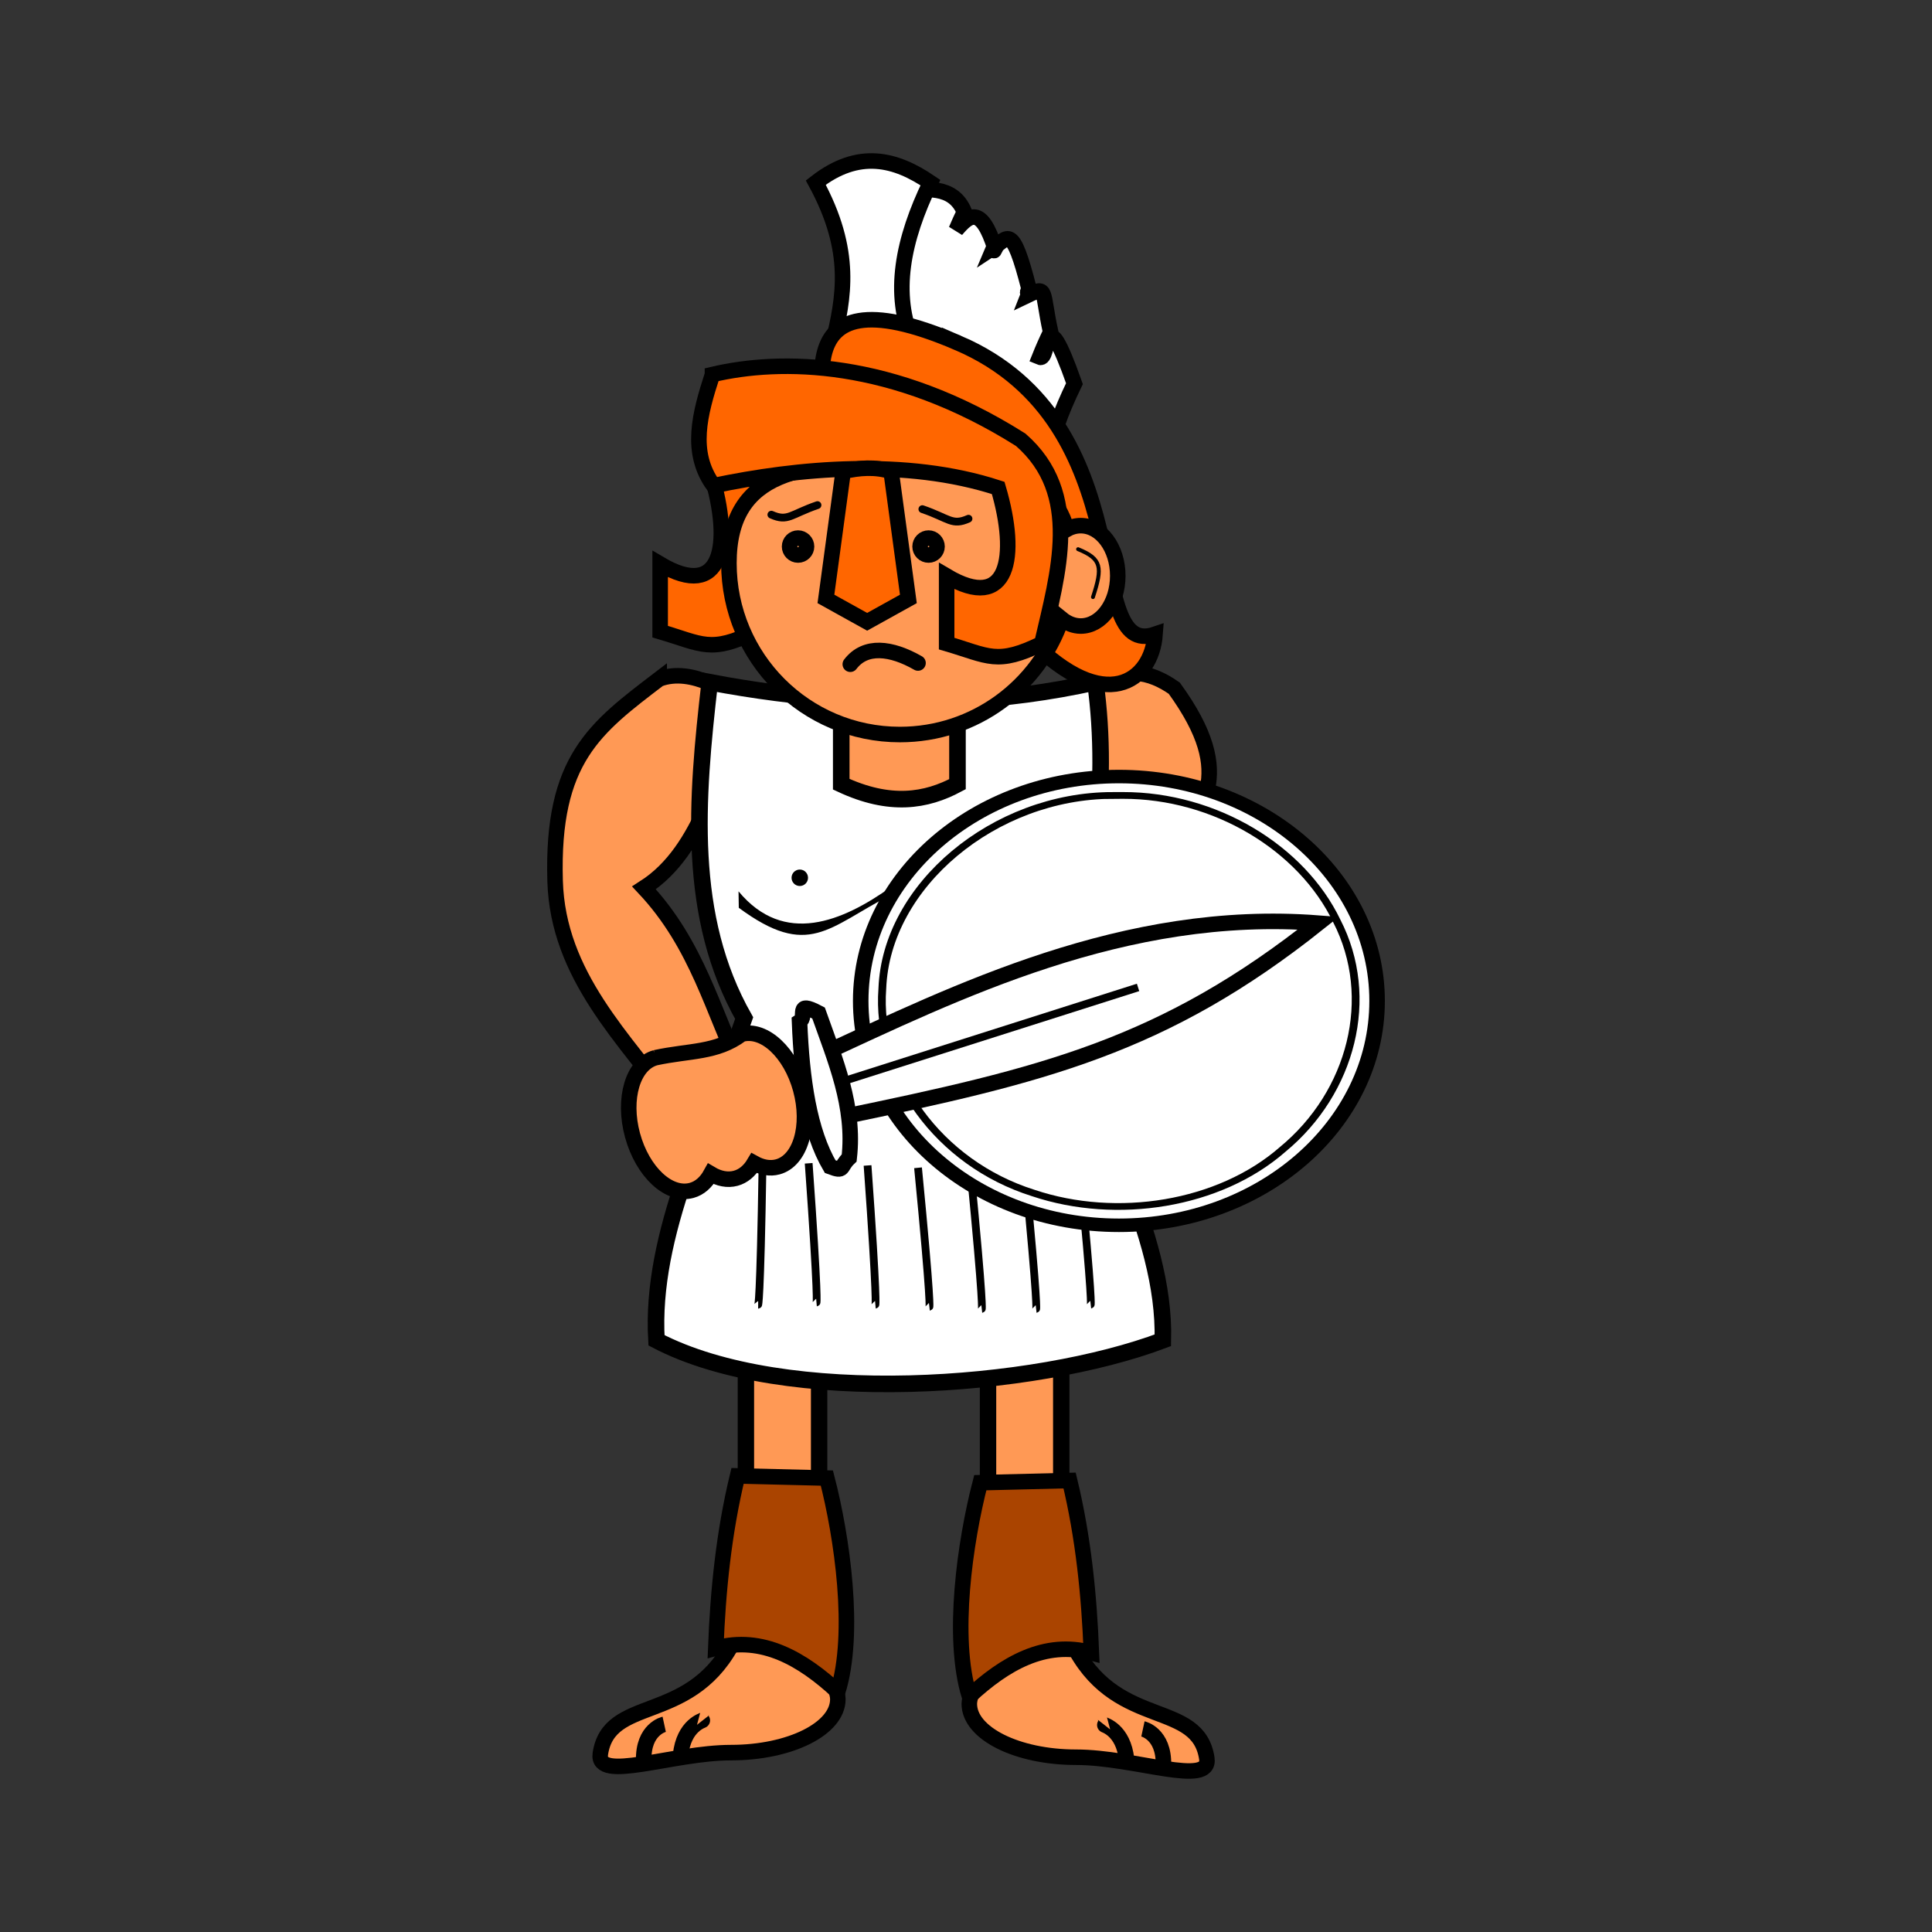 <svg:svg xmlns:dc="http://purl.org/dc/elements/1.1/" xmlns:ns1="http://sodipodi.sourceforge.net/DTD/sodipodi-0.dtd" xmlns:ns2="http://www.inkscape.org/namespaces/inkscape" xmlns:ns4="http://creativecommons.org/ns#" xmlns:rdf="http://www.w3.org/1999/02/22-rdf-syntax-ns#" xmlns:svg="http://www.w3.org/2000/svg" height="895.69" id="svg2" version="1.1" viewBox="-253.606 -71.04 895.69 895.69" width="895.69" ns1:docname="GreekSoldier.svg" ns2:version="0.47 r22583">
  <svg:rect x="-253.606" y="-71.04" width="895.69" height="895.69" fill="#333333" stroke="none"/>
  <ns1:namedview bordercolor="#666666" borderopacity="1.0" id="base" pagecolor="#ffffff" showgrid="false" ns2:current-layer="layer1" ns2:cx="706.40296" ns2:cy="476.69921" ns2:document-units="px" ns2:pageopacity="0.0" ns2:pageshadow="2" ns2:window-height="994" ns2:window-maximized="1" ns2:window-width="1918" ns2:window-x="0" ns2:window-y="29" ns2:zoom="0.9899495" />
  <svg:g id="layer1" transform="translate(5767.9 -24.719)" ns2:groupmode="layer" ns2:label="Layer 1">
    <svg:g id="g4741">
      <svg:g id="g4075" transform="translate(-2707.2 189.91)">
        <svg:rect height="68.292" id="rect3699-1-2" style="fill-rule:evenodd;stroke:#000000;stroke-linecap:round;stroke-width:7.598;fill:#ff9955" width="33.947" x="-2968.5" y="390.06" />
        <svg:g id="g4069" transform="translate(2.525 2.525)">
          <svg:path d="m-2928.4 549.02c0 13.668-22.161 24.749-49.498 24.749s-62.647 14.021-60.609 0.505c4.041-26.8 40.344-13.637 60.609-50.003 13.307-23.879 49.498 11.08 49.498 24.749z" id="path4052" style="fill-rule:evenodd;stroke:#000000;stroke-width:7.2;fill:#ff9955" ns1:nodetypes="csssc" />
          <svg:path d="m-3001.3 574.85c1.448-13.93 10.535-16.047 10.428-16.184" id="path3973-59-5" style="stroke:#000000;stroke-width:7.2;fill:none" ns1:nodetypes="cc" />
          <svg:path d="m-3018.4 577.38c-0.325-14.618 9.504-16.743 9.504-16.743" id="path3973-9-9-6" style="stroke:#000000;stroke-width:7.2;fill:none" ns1:nodetypes="cc" />
          <svg:path d="m-2974.9 445.48 41.416 1.01c7.061 27.29 13.496 71.753 5.051 99.043-16.345-15.097-34.971-26.116-56.568-20.203 1.042-26.617 3.692-53.233 10.102-79.85z" id="rect4065" style="fill-rule:evenodd;stroke:#000000;stroke-width:7.2;fill:#aa4400" ns1:nodetypes="ccccc" />
        </svg:g>
      </svg:g>
      <svg:g id="g4075-5" transform="matrix(-1 0 0 1 -8498 192.05)">
        <svg:rect height="68.292" id="rect3699-1-2-9" style="fill-rule:evenodd;stroke:#000000;stroke-linecap:round;stroke-width:7.598;fill:#ff9955" width="33.947" x="-2968.5" y="390.06" />
        <svg:g id="g4069-7" transform="translate(2.525 2.525)">
          <svg:path d="m-2928.4 549.02c0 13.668-22.161 24.749-49.498 24.749s-62.647 14.021-60.609 0.505c4.041-26.8 40.344-13.637 60.609-50.003 13.307-23.879 49.498 11.08 49.498 24.749z" id="path4052-5" style="fill-rule:evenodd;stroke:#000000;stroke-width:7.2;fill:#ff9955" ns1:nodetypes="csssc" />
          <svg:path d="m-3001.3 574.85c1.448-13.93 10.535-16.047 10.428-16.184" id="path3973-59-5-3" style="stroke:#000000;stroke-width:7.2;fill:none" ns1:nodetypes="cc" />
          <svg:path d="m-3018.4 577.38c-0.325-14.618 9.504-16.743 9.504-16.743" id="path3973-9-9-6-8" style="stroke:#000000;stroke-width:7.2;fill:none" ns1:nodetypes="cc" />
          <svg:path d="m-2974.9 445.48 41.416 1.01c7.061 27.29 13.496 71.753 5.051 99.043-16.345-15.097-34.971-26.116-56.568-20.203 1.042-26.617 3.692-53.233 10.102-79.85z" id="rect4065-8" style="fill-rule:evenodd;stroke:#000000;stroke-width:7.2;fill:#aa4400" ns1:nodetypes="ccccc" />
        </svg:g>
      </svg:g>
      <svg:path d="m-5517.5 272.74c16.577-10.879 29.187-7.874 40.406 0 30.291 41.827 10.772 55.204 0 80.812-13.469 10.284-26.937 5.57-40.406 0 4.93-23.24 5.829-49.503 0-80.812z" id="rect4131" style="fill-rule:evenodd;stroke:#000000;stroke-width:7.2;fill:#ff9955" ns1:nodetypes="ccccc" />
      <svg:path d="m-5715.9 268.45c-29.598 22.623-49.905 37.128-48.253 93.605 1.259 43.964 32.176 73.1 56.25 105.66l30.75-16.375c-14.107-28.933-20.847-59.504-45.781-86.031 27.848-17.826 33.372-55.744 49.25-84.344-10.017-5.951-26.527-18.23-42.216-12.512z" id="rect4179-8" style="fill-rule:evenodd;stroke:#000000;stroke-width:7.2;fill:#ff9955" ns1:nodetypes="ccccccc" />
      <svg:rect height="36.871" id="rect4724" style="fill-rule:evenodd;stroke:#000000;stroke-width:3.6;fill:#ff9955" width="73.741" x="-5643.6" y="290.42" />
      <svg:path d="m-5631.5 277.92c-20.254-1.44-40.579-4.078-60.966-7.957-6.289 54.565-10.705 108.7 15.958 155.72-17.004 49.79-43.596 99.579-40.649 149.37 59.585 31.142 175.17 22.43 234.75 0 1.304-50.528-32.517-102.12-45.958-155.72 13.166-49.79 21.535-99.579 14.68-149.37-21.205 4.726-42.526 7.476-63.928 8.6v38.68c-14.556 7.801-31.313 10.565-53.891 0v-39.323z" id="path3932" style="fill-rule:evenodd;stroke:#000000;stroke-width:7.684;fill:#ffffff" ns1:nodetypes="ccccccccccc" />
      <svg:path d="m-5571.6 496.08c6.265 64.353 5.261 64.467 5.261 64.467" id="path4350-8-8-9" style="stroke:#000000;stroke-width:3.6;fill:none" />
      <svg:path d="m-5668 493.96c-1.01 64.65-2.02 64.65-2.02 64.65" id="path4350" style="stroke:#000000;stroke-width:3.6;fill:none" />
      <svg:path d="m-5546.4 496.08c6.265 64.353 5.261 64.467 5.261 64.467" id="path4350-8-8-9-3" style="stroke:#000000;stroke-width:3.6;fill:none" />
      <svg:path d="m-5521.1 494.06c6.265 64.353 5.261 64.467 5.261 64.467" id="path4350-8-8-9-3-6" style="stroke:#000000;stroke-width:3.6;fill:none" />
      <svg:g id="g3896" transform="matrix(1 0 0 .869 -4337.6 222.4)">
        <svg:path d="m-1078.8 192.45c0 66.11-53.593 119.7-119.7 119.7-66.11 0-119.7-53.593-119.7-119.7 0-66.11 53.593-119.7 119.7-119.7 66.11 0 119.7 53.593 119.7 119.7z" id="path3088" style="fill-rule:evenodd;stroke:#000000;stroke-width:7.2;fill:#ffffff" transform="translate(33.326 32.304)" ns1:cx="-1198.546" ns1:cy="192.45435" ns1:rx="119.70308" ns1:ry="119.70308" ns1:type="arc" />
        <svg:path d="m-1168.1 115.13c-54.777 0.067-104.91 48.019-106.75 103-3.023 46.317 25.97 93.171 69.969 109.1 38.73 14.953 86.238 6.329 115.59-23.219 32.104-30.421 43.407-81.09 25.125-121.91-16.279-38.977-56.423-67.063-99.125-66.969-1.604-0.038-3.208-0.037-4.813 0z" id="path3088-8" style="fill-rule:evenodd;stroke:#000000;stroke-width:3.6;fill:#ffffff" />
      </svg:g>
      <svg:path d="m-5608.4 364.88c-22.476 16.03-49.608 27.493-70.719 2.031l0.125 7.634c32.366 23.861 41.291 9.098 70.688-6.072l-0.094-3.594h0z" id="path4123" style="block-progression:tb;text-indent:0;color:#000000;text-transform:none;fill:#000000" ns1:nodetypes="cccccc" />
      <svg:path d="m-3465.8 80.832c0 1.116-0.904 2.02-2.02 2.02-1.116 0-2.02-0.905-2.02-2.02s0.905-2.02 2.02-2.02c1.116 0 2.02 0.905 2.02 2.02z" id="path4129" style="fill-rule:evenodd;stroke:#000000;stroke-width:3.6;fill:#000000" transform="translate(-2182.9 279.79)" ns1:cx="-3467.8538" ns1:cy="80.832489" ns1:rx="2.0203052" ns1:ry="2.0203052" ns1:type="arc" />
      <svg:path d="m-5717.6 444.04c-10.498 2.852-15.287 18.943-10.672 35.93s16.888 28.442 27.386 25.59c3.779-1.027 6.802-3.791 8.926-7.671 3.779 2.247 7.774 3.069 11.534 2.048 3.57-0.97 6.451-3.474 8.553-7.019 3.601 1.987 7.364 2.695 10.929 1.726 10.498-2.852 15.257-18.935 10.642-35.922-4.615-16.987-16.858-28.45-27.356-25.598-11.661 8.765-24.255 7.519-39.942 10.916z" id="path4145" style="fill-rule:evenodd;stroke:#000000;stroke-width:7.2;fill:#ff9955" ns1:nodetypes="csscscsscc" />
      <svg:g id="g4226" transform="matrix(.998 .061 -.061 .998 -2697.3 361.49)">
        <svg:path d="m-2934.1 260.88c60.751-32.61 136.79-76.667 227.07-75.221-68.255 61.46-123.12 78.267-215.93 103.42l-11.135-28.203z" id="rect4139" style="fill-rule:evenodd;stroke:#000000;stroke-width:7.2;fill:#ffffff" ns1:nodetypes="cccc" />
        <svg:path d="m-2903.7-546.5c4.216-1.584-0.351-10.315 9.461-2.129 3.05 22.971 7.619 45.979 0 68.69-5.36 3.26-3.298 6.064-9.461 2.129-6.103-18.18-4.502-42.314 0-68.69z" id="rect4142" style="fill-rule:evenodd;stroke:#000000;stroke-width:7.2;fill:#ffffff" transform="rotate(-15.434)" ns1:nodetypes="ccccc" />
      </svg:g>
      <svg:path d="m-5629.6 454.63 135.71-43.178" id="path4230" style="stroke:#000000;stroke-width:3.6;fill:none" />
      <svg:path d="m-5646.6 492.99c4.633 64.491 3.627 64.58 3.627 64.58" id="path4350-8" style="stroke:#000000;stroke-width:3.6;fill:none" />
      <svg:path d="m-5619.3 494c4.633 64.491 3.627 64.58 3.627 64.58" id="path4350-8-1" style="stroke:#000000;stroke-width:3.6;fill:none" />
      <svg:path d="m-5595.9 495.07c6.265 64.353 5.261 64.467 5.261 64.467" id="path4350-8-8" style="stroke:#000000;stroke-width:3.6;fill:none" />
      <svg:g id="g4726" transform="translate(0,-4)">
        <svg:path d="m-5691.7 177.77c9.676 32.274 5.171 58.562-23.75 41.438v31.312c19.564 5.736 23.237 10.157 44.125 0 10.308-22.376 3.856-47.799 0-72.75h-20.375z" id="rect3937" style="fill-rule:evenodd;stroke:#000000;stroke-width:7.2;fill:#ff6600" ns1:nodetypes="cccccc" />
        <svg:path d="m-5602.9 45.901c-7.786 0.252-15.968 3.211-24.688 10 17.461 32.159 12.877 53.291 8 74.281h17.719c-0.846 5.866-2.128 11.522-3.438 17.156h19.344c-0.835 6.372-2.212 12.48-3.625 18.562h13.813c-0.805 6.897-2.293 13.46-3.813 20h15.25c-0.805 6.897-2.293 13.46-3.812 20h37.125c-9.977-22.655-5.18-43.898 7.643-70.353-14.802-41.96-11.216-10.104-16.206-12.272 1.538-3.858 3.257-7.738 5.156-11.656-4.188-19.124-1.423-21.478-10.312-17.223 1.578-3.99-1.653 1.278 0.312-2.777-7.893-31.018-9.804-23.49-16.366-19.219 1.293-3.1-0.874 3.794 0.647 0.656-6.483-20.606-12.175-15.671-18.063-8.781 1.178-2.773 2.423-5.572 3.781-8.375-5.278-12.834-18.455-10.329-28.469-10z" id="rect4232-47" style="fill-rule:evenodd;stroke:#000000;stroke-width:7.2;fill:#ffffff" ns1:nodetypes="cccccccccccccccccccccc" />
        <svg:path d="m-5643.3 42.329c19.931-15.519 36.997-10.981 53.143 0-12.823 26.455-17.977 51.631-8 74.286h-37.143c4.877-20.99 9.461-42.127-8-74.286z" id="rect4232" style="fill-rule:evenodd;stroke:#000000;stroke-width:7.2;fill:#ffffff" ns1:nodetypes="ccccc" />
        <svg:path d="m-5577.3 116.68c-87.279-37.562-56.957 34.717-61.989 40.915 6.878 34.798 8.046 55.432 51.626 71.889 19.79 7.473 34.639 24.279 43.774 24.912 34.646 35.09 56.326 19.292 57.898-2.657-34.702 11.917-4.031-97.496-91.31-135.06z" id="path4134" style="fill-rule:evenodd;stroke:#000000;stroke-width:7.2;fill:#ff6600" ns1:nodetypes="ccsccz" />
        <svg:path d="m-5604.3 172.3c-43.787 0-79.279 2.622-79.279 46.478s35.492 79.435 79.279 79.435c34.778 0 64.311-22.442 74.998-53.645 2.583 2.108 5.609 3.349 8.844 3.349 9.484 0 17.156-10.431 17.156-23.286s-7.672-23.255-17.156-23.255c-2.286 0-4.474 0.591-6.469 1.69-7.918-28.8-39.551-30.766-77.373-30.766z" id="path4045-8-7-5-8" style="fill-rule:evenodd;stroke:#000000;stroke-linecap:round;stroke-width:7.205;fill:#ff9955" />
        <svg:path d="m-739.29 132.72c0 2.17-1.759 3.929-3.929 3.929s-3.929-1.759-3.929-3.929 1.759-3.929 3.929-3.929 3.929 1.759 3.929 3.929z" id="path4051-7-4-0-9" style="fill-rule:evenodd;stroke:#000000;stroke-linecap:round;stroke-width:7.2;fill:#ff9955" transform="translate(-4908.3 78.342)" ns1:cx="-743.21429" ns1:cy="132.71933" ns1:rx="3.9285715" ns1:ry="3.9285715" ns1:type="arc" />
        <svg:path d="m-739.29 132.72c0 2.17-1.759 3.929-3.929 3.929s-3.929-1.759-3.929-3.929 1.759-3.929 3.929-3.929 3.929 1.759 3.929 3.929z" id="path4051-4-5-3-4-3" style="fill-rule:evenodd;stroke:#000000;stroke-linecap:round;stroke-width:7.2;fill:#ff9955" transform="translate(-4847.8 78.342)" ns1:cx="-743.21429" ns1:cy="132.71933" ns1:rx="3.9285715" ns1:ry="3.9285715" ns1:type="arc" />
        <svg:path d="m-5627.3 265.62c6.947-9.122 18.917-7.705 31.395-0.565" id="path4079-3-0-8-9" style="stroke:#000000;stroke-linecap:round;stroke-width:7.2;fill:none" ns1:nodetypes="cs" />
        <svg:path d="m-5691.2 131.31c-5.892 18.105-10.789 36.07 0.5 51.531 38.821-8.145 88.922-13.003 131.97 1.062 9.445 32.004 4.839 57.864-23.906 40.844v31.312c19.564 5.736 23.237 10.157 44.125 0 7.543-32.792 18.829-69.502-9.779-94.492-59.605-37.625-111.52-37.649-142.91-30.258z" id="rect3934" style="fill-rule:evenodd;stroke:#000000;stroke-width:7.2;fill:#ff6600" ns1:nodetypes="cccccccc" />
        <svg:path d="m-5630.6 176.25c7.408-1.716 14.816-2.306 22.223 0l8 59.094-19.112 10.607-19.112-10.607 8-59.094z" id="rect3967" style="fill-rule:evenodd;stroke:#000000;stroke-width:7.2;fill:#ff6600" ns1:nodetypes="cccccc" />
        <svg:path d="m-5521.7 212.28c11.025 4.511 11.427 8.371 6.9 22.218" id="path4079-3-0-8-9-1" style="stroke:#000000;stroke-linecap:round;stroke-width:1.8;fill:none" ns1:nodetypes="cs" />
        <svg:path d="m-5663.9 196.28c7.662 3.408 8.917-0.152 21.395-4.435" id="path4079-3-0-8-9-0" style="stroke:#000000;stroke-linecap:round;stroke-width:3.6;fill:none" ns1:nodetypes="cs" />
        <svg:path d="m-5572.5 198.15c-7.662 3.408-8.917-0.152-21.395-4.435" id="path4079-3-0-8-9-0-8" style="stroke:#000000;stroke-linecap:round;stroke-width:3.6;fill:none" ns1:nodetypes="cs" />
      </svg:g>
    </svg:g>
  </svg:g>
</svg:svg>